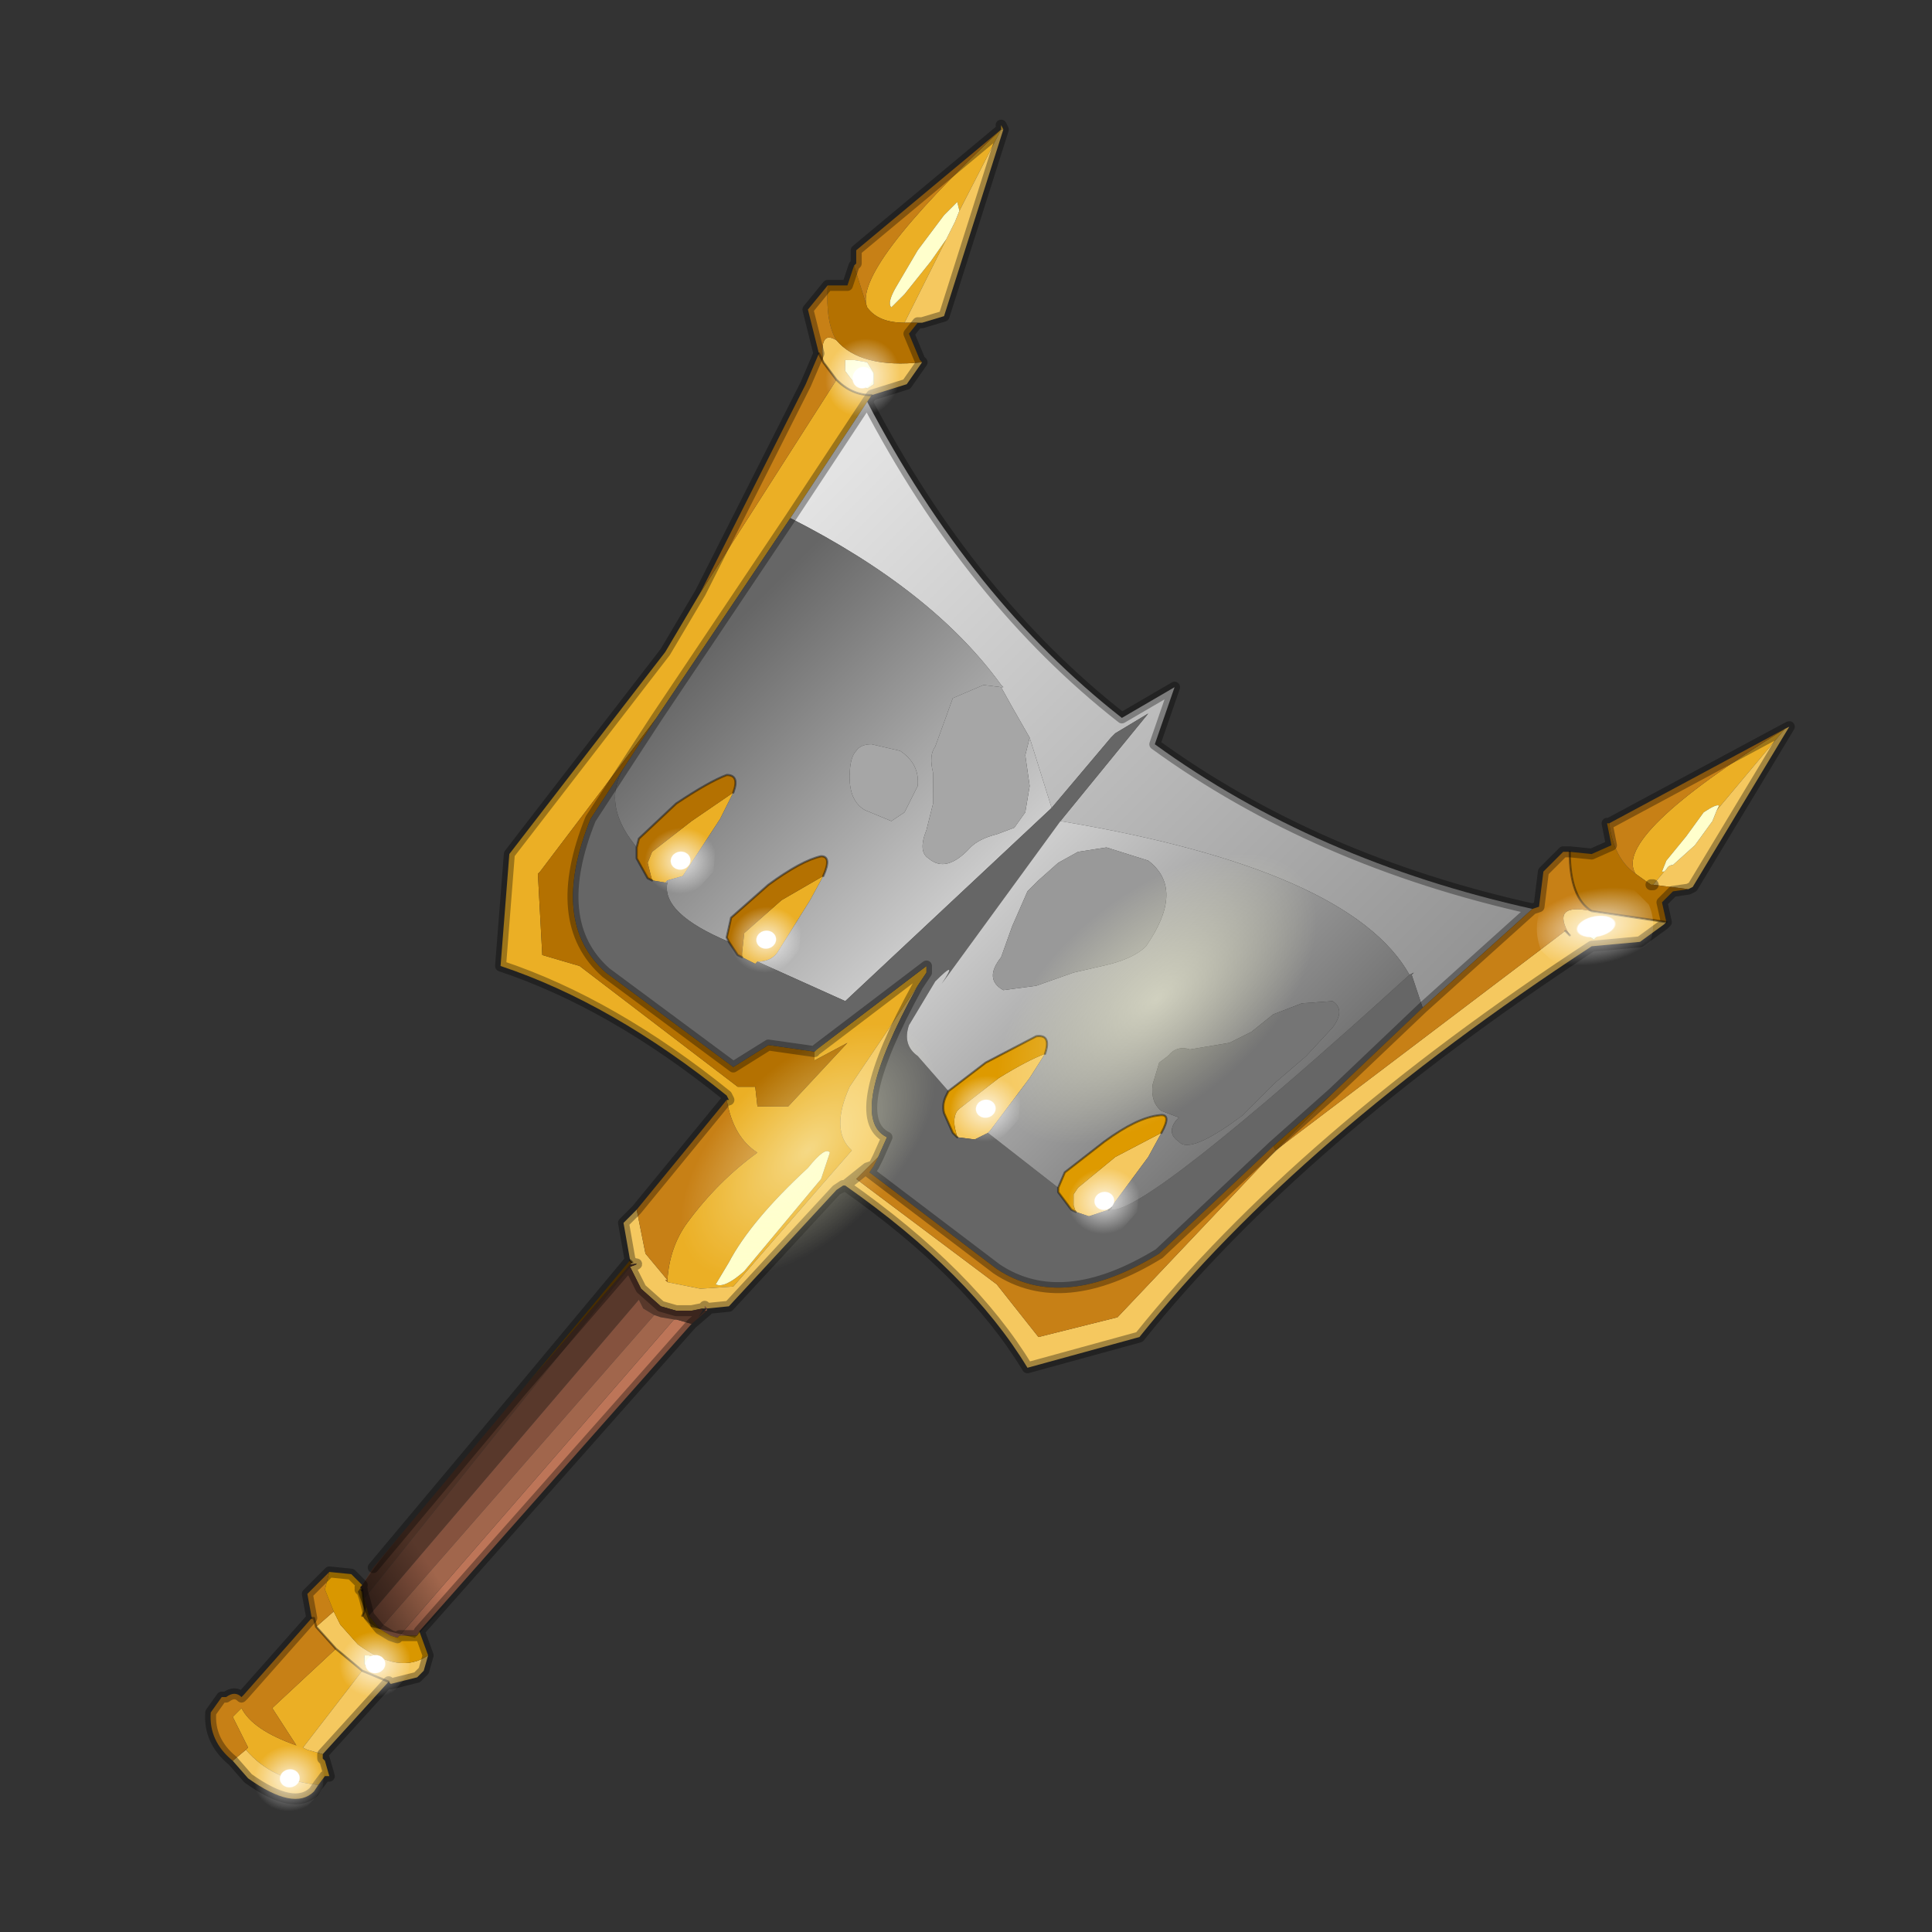 <?xml version="1.0" encoding="UTF-8" standalone="no"?>
<svg xmlns:xlink="http://www.w3.org/1999/xlink" height="440.0px" width="440.0px" xmlns="http://www.w3.org/2000/svg">
  <rect width="100%" height="100%" fill="#333333" stroke="none"/>
  <g transform="matrix(10.0, 0.0, 0.0, 10.0, 0.0, 0.0)">
    <use height="44.0" transform="matrix(1.0, 0.0, 0.0, 1.0, 0.0, 0.0)" width="44.0" xlink:href="#shape0"/>
  </g>
  <defs>
    <g id="shape0" transform="matrix(1.0, 0.0, 0.0, 1.0, 0.0, 0.0)">
      <path d="M44.0 44.0 L0.0 44.0 0.0 0.0 44.0 0.0 44.0 44.0" fill="#33cc33" fill-opacity="0.0" fill-rule="evenodd" stroke="none"/>
      <path d="M22.8 2.95 L22.8 2.85 22.85 2.95 22.8 2.95 21.85 4.8 21.8 4.6 21.5 4.9 20.9 5.7 20.4 6.55 Q20.2 6.9 20.3 7.0 L20.6 6.7 21.2 5.95 21.55 5.45 20.6 7.35 Q20.0 7.35 19.75 7.0 19.4 6.15 22.8 2.95 M19.85 9.0 L19.75 9.15 18.0 11.8 14.95 16.35 12.3 19.85 12.25 19.9 12.35 21.75 13.2 22.0 16.8 24.75 17.2 24.75 17.25 25.2 17.95 25.2 19.3 23.75 18.55 24.15 18.55 23.95 18.6 23.9 21.1 22.0 21.1 22.15 20.9 22.45 19.35 24.75 Q18.9 25.75 19.4 26.2 L16.7 29.3 15.95 29.35 15.2 29.2 15.2 29.15 Q15.25 28.4 15.65 27.85 16.35 26.9 17.25 26.25 16.7 25.9 16.55 25.05 L16.6 25.05 16.55 24.95 Q13.95 22.85 11.4 22.0 L11.6 19.45 15.15 14.85 15.95 13.5 19.05 8.65 Q19.4 9.0 19.85 9.0 M7.4 40.1 L7.5 40.45 7.4 40.45 7.25 40.65 Q6.2 40.55 5.6 39.85 L5.65 39.8 5.3 39.1 5.5 38.9 Q5.75 39.4 6.75 39.75 L6.2 38.9 7.65 37.55 8.25 38.05 6.9 39.8 7.0 39.85 7.35 39.95 7.35 40.05 7.4 40.1 M16.7 18.05 L16.4 18.65 15.55 19.95 15.2 20.05 15.15 20.1 14.85 20.05 14.8 19.85 14.75 19.65 14.85 19.4 15.75 18.7 16.7 18.05 M18.75 19.95 L18.45 20.5 17.7 21.7 Q17.55 21.9 17.25 21.9 L17.2 21.95 16.9 21.8 16.9 21.7 16.95 21.25 17.8 20.5 18.75 19.95 M37.9 19.85 L37.65 20.15 37.6 20.15 37.25 19.9 Q36.7 19.05 40.65 16.6 L39.1 18.45 39.15 18.35 Q39.1 18.3 38.8 18.5 L38.4 19.05 37.95 19.6 37.85 19.85 37.9 19.85 M18.9 26.25 Q18.8 26.1 18.4 26.6 17.1 27.8 16.6 28.75 L16.3 29.25 Q16.5 29.35 16.95 28.95 L18.7 26.85 18.9 26.25" fill="#ebaf25" fill-rule="evenodd" stroke="none"/>
      <path d="M22.85 2.95 L21.5 7.2 21.0 7.35 20.9 7.35 20.6 7.35 21.55 5.45 21.75 5.05 21.85 4.8 22.8 2.95 22.85 2.95 M21.0 8.25 L20.65 8.75 19.85 9.0 Q19.4 9.0 19.05 8.65 L18.75 8.25 Q18.65 7.5 19.05 7.75 19.6 8.4 21.0 8.25 M40.65 16.6 L40.75 16.55 38.55 20.2 38.45 20.25 37.65 20.15 37.9 19.85 37.95 19.8 Q38.0 19.7 38.1 19.7 L38.6 19.25 39.0 18.7 39.1 18.45 40.65 16.6 M37.95 21.0 L37.9 21.05 37.35 21.45 36.25 21.55 Q29.6 25.9 25.95 30.45 L23.4 31.15 Q22.1 29.0 19.25 27.0 L19.75 26.6 19.25 27.0 19.2 27.0 19.05 27.1 16.6 29.75 16.1 29.8 16.05 29.75 16.05 29.8 16.0 29.8 15.75 29.85 15.4 29.85 15.05 29.75 14.6 29.35 14.35 28.85 Q14.65 28.75 14.35 28.8 L14.4 28.75 14.35 28.7 14.2 27.85 14.5 27.55 14.7 28.55 15.2 29.15 15.15 29.15 15.2 29.2 15.95 29.35 16.7 29.3 19.4 26.2 Q18.9 25.75 19.35 24.75 L20.9 22.45 Q19.25 25.45 20.2 25.9 L20.0 26.35 19.75 26.6 19.5 26.85 22.7 29.25 23.65 30.45 25.45 30.0 29.05 26.2 35.65 21.2 35.75 21.3 Q35.3 20.55 36.25 20.75 L37.95 21.0 M9.75 37.7 L9.65 38.05 9.5 38.2 8.9 38.35 8.85 38.3 7.35 39.95 7.0 39.85 6.9 39.8 8.25 38.05 7.65 37.55 7.2 37.05 7.6 36.7 7.75 37.0 8.15 37.45 Q9.1 38.15 9.75 37.7 M7.25 40.65 L7.15 40.8 Q6.7 41.25 5.65 40.5 L5.3 40.1 5.6 39.85 Q6.2 40.55 7.25 40.65 M23.8 24.0 L23.45 24.55 22.55 25.75 22.5 25.8 22.2 25.95 21.8 25.9 21.75 25.7 Q21.7 25.45 21.8 25.3 L21.85 25.25 22.75 24.55 Q23.4 24.15 23.8 24.0 M26.45 25.8 L26.15 26.35 25.3 27.5 25.25 27.55 24.8 27.7 24.5 27.6 24.45 27.45 24.45 27.2 24.55 27.05 25.4 26.35 26.45 25.8 M36.2 21.0 L36.05 21.05 36.05 21.25 36.15 21.3 36.3 21.4 36.4 21.3 36.45 21.15 36.4 21.1 36.2 21.0 M19.75 8.85 L19.9 8.75 19.9 8.5 19.75 8.25 19.45 8.2 19.25 8.2 19.25 8.45 19.4 8.65 19.75 8.85 M16.1 29.8 L16.05 29.8 16.1 29.8 M8.4 37.7 L8.3 37.7 8.3 37.9 8.4 38.0 8.55 38.1 8.7 38.05 8.7 37.95 8.55 37.75 8.4 37.7 M8.85 38.3 L8.25 38.05 8.85 38.3" fill="#f5c85f" fill-rule="evenodd" stroke="none"/>
      <path d="M21.85 4.8 L21.75 5.05 21.55 5.45 21.2 5.95 20.6 6.7 20.3 7.0 Q20.2 6.9 20.4 6.55 L20.9 5.7 21.5 4.9 21.8 4.6 21.85 4.8 M36.2 21.0 L36.4 21.1 36.45 21.15 36.4 21.3 36.3 21.4 36.15 21.3 36.05 21.25 36.05 21.05 36.2 21.0 M39.1 18.45 L39.0 18.7 38.6 19.25 38.1 19.7 Q38.0 19.7 37.95 19.8 L37.9 19.85 37.85 19.85 37.95 19.6 38.4 19.05 38.8 18.5 Q39.1 18.3 39.15 18.35 L39.1 18.45 M19.75 8.85 L19.4 8.65 19.25 8.45 19.25 8.2 19.45 8.2 19.75 8.25 19.9 8.5 19.9 8.75 19.75 8.85 M18.9 26.25 L18.7 26.85 16.95 28.95 Q16.5 29.35 16.3 29.25 L16.6 28.75 Q17.1 27.8 18.4 26.6 18.8 26.1 18.9 26.25 M8.4 37.7 L8.55 37.75 8.7 37.95 8.7 38.05 8.55 38.1 8.4 38.0 8.3 37.9 8.3 37.7 8.4 37.7" fill="#ffffcc" fill-rule="evenodd" stroke="none"/>
      <path d="M20.9 7.35 L20.7 7.6 20.95 8.2 21.0 8.25 Q19.6 8.4 19.05 7.75 18.8 7.35 18.85 6.5 L19.3 6.5 19.45 6.05 19.75 7.0 Q20.0 7.35 20.6 7.35 L20.9 7.35 M35.75 19.4 L36.25 19.45 36.7 19.25 36.6 18.75 36.65 18.75 Q36.75 19.55 37.25 19.9 L37.6 20.15 37.65 20.15 38.45 20.25 38.1 20.3 37.85 20.55 37.95 21.0 36.25 20.75 Q35.75 20.45 35.75 19.4 M14.95 16.35 L14.2 17.5 13.45 18.65 Q12.5 21.0 13.8 22.15 L16.7 24.3 17.5 23.8 18.55 23.95 18.55 24.15 19.3 23.75 17.95 25.2 17.25 25.2 17.2 24.75 16.8 24.75 13.2 22.0 12.35 21.75 12.25 19.9 12.3 19.85 14.95 16.35 M14.5 19.3 L14.55 19.1 15.4 18.3 Q16.15 17.8 16.55 17.65 16.85 17.65 16.7 18.05 L15.75 18.7 14.85 19.4 14.75 19.65 14.8 19.85 14.85 20.05 14.75 20.0 14.5 19.55 14.5 19.3 M16.6 21.45 L16.55 21.35 16.65 20.9 17.5 20.15 Q18.25 19.6 18.7 19.5 18.95 19.5 18.75 19.95 L17.8 20.5 16.95 21.25 16.9 21.7 16.9 21.8 16.8 21.75 16.6 21.45 M29.05 26.2 L29.0 26.1 30.35 24.9 29.05 26.2" fill="#b47101" fill-rule="evenodd" stroke="none"/>
      <path d="M19.75 9.15 Q22.1 13.65 25.55 16.35 L26.75 15.65 26.3 16.95 Q29.95 19.6 34.9 20.7 L32.4 22.95 32.15 22.2 32.2 22.15 32.1 22.2 Q30.75 19.8 24.15 18.7 L26.15 16.25 25.4 16.7 25.3 16.8 23.95 18.4 23.45 16.8 23.05 16.1 22.8 15.65 22.85 15.65 22.8 15.6 Q21.25 13.45 18.0 11.8 L19.75 9.15" fill="url(#gradient0)" fill-rule="evenodd" stroke="none"/>
      <path d="M22.8 15.65 L22.4 15.6 21.7 15.9 21.3 17.0 Q21.15 17.2 21.25 17.6 L21.25 18.3 21.1 18.9 Q20.9 19.4 21.15 19.55 21.55 19.9 22.1 19.3 22.3 19.1 22.7 19.0 L23.1 18.85 23.35 18.5 23.45 17.9 23.35 17.2 23.45 16.8 23.95 18.4 19.25 22.8 17.25 21.9 Q17.55 21.9 17.7 21.7 L18.45 20.5 18.75 19.95 Q18.95 19.5 18.7 19.5 18.25 19.6 17.5 20.15 L16.65 20.9 16.55 21.35 16.6 21.45 Q15.05 20.8 15.2 20.1 L15.2 20.05 15.55 19.95 16.4 18.65 16.7 18.05 Q16.85 17.65 16.55 17.65 16.15 17.8 15.4 18.3 L14.55 19.1 14.5 19.3 14.35 19.1 Q13.75 18.25 14.2 17.5 L14.95 16.35 18.0 11.8 Q21.25 13.45 22.8 15.6 L22.85 15.65 22.8 15.65 M20.9 17.9 Q20.95 17.4 20.5 17.1 L19.85 16.95 Q19.6 16.95 19.5 17.1 19.35 17.25 19.35 17.7 19.35 18.25 19.7 18.45 L20.3 18.7 20.6 18.5 20.9 17.9" fill="url(#gradient1)" fill-rule="evenodd" stroke="none"/>
      <path d="M20.9 17.9 L20.6 18.5 20.3 18.7 19.7 18.45 Q19.35 18.25 19.35 17.7 19.35 17.25 19.5 17.1 19.6 16.95 19.85 16.95 L20.5 17.1 Q20.95 17.4 20.9 17.9 M23.45 16.8 L23.35 17.2 23.45 17.9 23.35 18.5 23.1 18.85 22.7 19.0 Q22.3 19.1 22.1 19.3 21.55 19.9 21.15 19.55 20.9 19.4 21.1 18.9 L21.25 18.3 21.25 17.6 Q21.15 17.2 21.3 17.0 L21.7 15.9 22.4 15.6 22.8 15.65 23.05 16.1 23.45 16.8" fill="#a6a6a6" fill-rule="evenodd" stroke="none"/>
      <path d="M14.2 17.5 Q13.75 18.25 14.35 19.1 L14.5 19.3 14.5 19.55 14.75 20.0 14.85 20.05 15.15 20.1 15.2 20.1 Q15.05 20.8 16.6 21.45 L16.8 21.75 16.9 21.8 17.2 21.95 17.25 21.9 19.25 22.8 23.95 18.4 25.3 16.8 25.4 16.7 26.15 16.25 24.15 18.7 21.45 22.4 Q21.85 21.8 21.3 22.35 L20.7 23.35 Q20.55 23.8 20.9 24.05 L21.6 24.85 21.55 24.95 Q21.45 25.15 21.5 25.35 L21.7 25.8 21.8 25.9 22.2 25.95 22.5 25.8 24.1 27.05 24.1 27.15 24.4 27.55 24.5 27.6 24.8 27.7 25.25 27.55 25.3 27.55 Q26.1 27.65 32.1 22.2 L32.2 22.15 32.15 22.2 32.4 22.95 30.35 24.9 29.0 26.1 26.4 28.55 Q24.2 29.9 22.7 28.9 L19.8 26.7 19.9 26.55 20.0 26.35 20.2 25.9 Q19.25 25.45 20.9 22.45 L21.1 22.15 21.1 22.0 18.6 23.9 18.55 23.95 17.5 23.8 16.7 24.3 13.8 22.15 Q12.5 21.0 13.45 18.65 L14.2 17.5" fill="#666666" fill-rule="evenodd" stroke="none"/>
      <path d="M24.95 20.05 L24.85 20.05 24.8 20.05 24.95 20.05 M25.2 19.3 L24.55 19.4 24.1 19.65 23.65 20.05 23.4 20.3 23.05 21.1 22.8 21.8 Q22.4 22.3 22.85 22.55 L23.6 22.45 24.45 22.15 25.1 22.0 Q25.8 21.85 26.1 21.55 27.0 20.25 26.15 19.6 L25.2 19.3 M21.6 24.85 L20.9 24.05 Q20.55 23.8 20.7 23.35 L21.3 22.35 Q21.85 21.8 21.45 22.4 L24.15 18.7 Q30.75 19.8 32.1 22.2 26.1 27.65 25.3 27.55 L25.3 27.5 26.15 26.35 26.45 25.8 Q26.7 25.35 26.4 25.4 25.9 25.45 25.15 26.0 L24.25 26.7 24.1 27.05 22.5 25.8 22.55 25.75 23.45 24.55 23.8 24.0 Q23.95 23.55 23.6 23.6 L22.45 24.2 21.6 24.85 M26.4 24.2 L26.25 24.7 Q26.2 25.1 26.45 25.3 L26.85 25.45 26.8 25.5 Q26.55 25.8 26.85 26.0 27.1 26.3 28.3 25.4 L29.05 24.65 29.75 24.05 30.35 23.4 Q30.65 23.0 30.35 22.8 L29.65 22.85 29.0 23.1 28.5 23.5 28.0 23.75 27.1 23.9 Q26.8 23.8 26.6 24.05 L26.4 24.2" fill="url(#gradient2)" fill-rule="evenodd" stroke="none"/>
      <path d="M15.2 20.05 L15.2 20.1 15.15 20.1 15.2 20.05 M25.2 19.3 L26.15 19.6 Q27.0 20.25 26.1 21.55 25.8 21.85 25.1 22.0 L24.45 22.15 23.6 22.45 22.85 22.55 Q22.4 22.3 22.8 21.8 L23.05 21.1 23.4 20.3 23.65 20.05 24.1 19.65 24.55 19.4 25.2 19.3 M24.95 20.05 L24.8 20.05 24.85 20.05 24.95 20.05 M25.3 27.5 L25.3 27.55 25.25 27.55 25.3 27.5" fill="#999999" fill-rule="evenodd" stroke="none"/>
      <path d="M21.6 24.85 L22.45 24.2 23.6 23.6 Q23.95 23.55 23.8 24.0 23.4 24.15 22.75 24.55 L21.85 25.25 21.8 25.3 Q21.7 25.45 21.75 25.7 L21.8 25.9 21.7 25.8 21.5 25.35 Q21.45 25.15 21.55 24.95 L21.6 24.85 M24.1 27.05 L24.25 26.7 25.15 26.0 Q25.9 25.45 26.4 25.4 26.7 25.35 26.45 25.8 L25.4 26.35 24.55 27.05 24.45 27.2 24.45 27.45 24.5 27.6 24.4 27.55 24.1 27.15 24.1 27.05" fill="#de9a00" fill-rule="evenodd" stroke="none"/>
      <path d="M26.4 24.2 L26.6 24.05 Q26.8 23.8 27.1 23.9 L28.0 23.75 28.5 23.5 29.0 23.1 29.65 22.85 30.35 22.8 Q30.65 23.0 30.35 23.4 L29.75 24.05 29.05 24.65 28.3 25.4 Q27.1 26.3 26.85 26.0 26.55 25.8 26.8 25.5 L26.85 25.45 26.45 25.3 Q26.2 25.1 26.25 24.7 L26.4 24.2" fill="#757575" fill-rule="evenodd" stroke="none"/>
      <path d="M34.9 20.7 L35.05 20.65 35.15 19.85 35.6 19.4 35.75 19.4 Q35.75 20.45 36.25 20.75 35.3 20.55 35.75 21.3 L35.65 21.2 29.05 26.2 25.45 30.0 23.65 30.45 22.7 29.25 19.5 26.85 19.75 26.6 19.9 26.55 19.75 26.6 20.0 26.35 19.9 26.55 19.8 26.7 22.7 28.9 Q24.2 29.9 26.4 28.55 L29.0 26.1 29.05 26.2 30.35 24.9 32.4 22.95 34.9 20.7 M36.65 18.75 L40.65 16.6 Q36.7 19.05 37.25 19.9 36.75 19.55 36.65 18.75 M5.3 40.1 Q4.75 39.65 4.8 39.0 L5.05 38.65 5.15 38.65 Q5.35 38.5 5.5 38.65 L5.55 38.6 7.1 36.85 7.0 36.3 7.5 35.8 7.4 36.2 7.6 36.7 7.2 37.05 7.65 37.55 6.2 38.9 6.75 39.75 Q5.75 39.4 5.5 38.9 L5.3 39.1 5.65 39.8 5.6 39.85 5.3 40.1 M14.5 27.55 L16.55 25.05 Q16.7 25.9 17.25 26.25 16.35 26.9 15.65 27.85 15.25 28.4 15.2 29.15 L15.2 29.2 15.15 29.15 15.2 29.15 14.7 28.55 14.5 27.55 M15.95 13.5 L18.35 8.75 18.65 8.05 18.4 7.05 18.85 6.5 Q18.8 7.35 19.05 7.75 18.65 7.5 18.75 8.25 L18.65 8.05 18.75 8.25 19.05 8.65 15.95 13.5 M19.45 6.05 L19.5 6.0 19.5 5.7 22.8 2.95 Q19.4 6.15 19.75 7.0 L19.45 6.05 M7.1 36.85 L7.15 36.85 7.2 37.05 7.15 36.85 7.1 36.85" fill="#c78016" fill-rule="evenodd" stroke="none"/>
      <path d="M16.1 29.8 L16.1 29.85 16.05 29.85 16.1 29.8 16.05 29.8 16.05 29.75 16.1 29.8 M15.75 30.15 L9.55 37.15 9.5 37.25 9.1 37.25 15.35 30.05 15.4 30.05 15.75 30.15" fill="#bd7558" fill-rule="evenodd" stroke="none"/>
      <path d="M16.1 29.85 L15.75 30.15 15.4 30.05 15.35 30.05 15.05 30.0 14.9 29.95 14.65 29.8 14.55 29.6 8.4 36.8 8.35 36.6 8.3 36.4 14.35 28.85 14.6 29.35 15.05 29.75 15.4 29.85 15.75 29.85 16.0 29.8 16.0 29.85 15.9 30.0 16.05 29.85 16.1 29.85" fill="#58382b" fill-rule="evenodd" stroke="none"/>
      <path d="M8.4 36.8 L14.55 29.6 14.65 29.8 14.9 29.95 8.65 37.1 8.4 36.8" fill="#85523e" fill-rule="evenodd" stroke="none"/>
      <path d="M14.9 29.95 L15.05 30.0 15.35 30.05 9.1 37.25 9.05 37.3 8.9 37.25 8.65 37.1 14.9 29.95" fill="#a1664c" fill-rule="evenodd" stroke="none"/>
      <path d="M11.85 31.7 L14.35 28.7 14.4 28.75 14.35 28.8 11.85 31.7 M8.3 36.4 L8.35 36.6 8.3 36.7 8.25 36.25 8.3 36.4" fill="#6b4301" fill-rule="evenodd" stroke="none"/>
      <path d="M8.25 36.1 L8.5 35.7 11.85 31.7 14.35 28.8 Q14.65 28.75 14.35 28.85 L8.3 36.4 8.25 36.25 8.2 36.2 8.25 36.2 8.2 36.15 8.25 36.1 M8.25 36.2 L8.25 36.25 8.25 36.2" fill="#4d3125" fill-rule="evenodd" stroke="none"/>
      <path d="M9.55 37.15 L9.75 37.7 Q9.1 38.15 8.15 37.45 L7.75 37.0 7.6 36.7 7.4 36.2 7.5 35.8 8.0 35.85 8.25 36.1 8.2 36.15 8.25 36.2 8.2 36.2 8.25 36.25 8.3 36.7 8.25 36.8 8.4 36.95 8.9 37.25 9.05 37.3 9.1 37.25 9.5 37.25 9.55 37.15" fill="#d99700" fill-rule="evenodd" stroke="none"/>
      <path d="M8.35 36.6 L8.4 36.8 8.65 37.1 8.9 37.25 8.4 36.95 8.25 36.8 8.3 36.7 8.35 36.6" fill="#996600" fill-rule="evenodd" stroke="none"/>
      <path d="M22.8 2.85 L22.85 2.95 21.5 7.2 21.0 7.35 20.9 7.35 20.7 7.6 20.95 8.2 21.0 8.25 20.65 8.75 19.85 9.0 19.75 9.15 Q22.1 13.65 25.55 16.35 L26.75 15.65 26.3 16.95 Q29.95 19.6 34.9 20.7 L35.05 20.65 35.15 19.85 35.6 19.4 35.75 19.4 36.25 19.45 36.7 19.25 36.6 18.75 36.65 18.75 40.65 16.6 40.75 16.55 38.55 20.2 38.45 20.25 38.1 20.3 37.85 20.55 37.95 21.0 37.9 21.05 37.35 21.45 36.25 21.55 Q29.6 25.9 25.95 30.45 L23.4 31.15 Q22.1 29.0 19.25 27.0 L19.05 27.1 16.6 29.75 16.1 29.8 16.1 29.85 15.75 30.15 9.55 37.15 9.75 37.7 9.65 38.05 9.5 38.2 8.9 38.35 8.85 38.3 7.35 39.95 7.4 40.1 7.5 40.45 7.4 40.45 7.25 40.65 7.15 40.8 Q6.7 41.25 5.65 40.5 L5.3 40.1 Q4.75 39.65 4.8 39.0 L5.05 38.65 5.15 38.65 Q5.35 38.5 5.5 38.65 L5.55 38.6 7.1 36.85 7.0 36.3 7.5 35.8 8.0 35.85 8.25 36.1 M8.5 35.7 L11.85 31.7 14.35 28.7 14.2 27.85 14.5 27.55 16.55 25.05 16.6 25.05 16.55 24.95 Q13.95 22.85 11.4 22.0 L11.6 19.45 15.15 14.85 15.95 13.5 18.35 8.75 18.65 8.05 18.4 7.05 18.85 6.5 19.3 6.5 19.45 6.05 19.5 6.0 19.5 5.7 22.8 2.95 M18.0 11.8 L14.95 16.35 14.2 17.5 M20.9 22.45 L21.1 22.15 21.1 22.0 18.6 23.9 M19.75 26.6 L19.25 27.0 19.2 27.0 19.05 27.1 M32.4 22.95 L34.9 20.7 M37.6 20.15 L37.65 20.15 M30.35 24.9 L32.4 22.95 M18.55 23.95 L17.5 23.8 16.7 24.3 13.8 22.15 Q12.5 21.0 13.45 18.65 L14.2 17.5 M18.0 11.8 L19.75 9.15 M19.9 26.55 L19.75 26.6 M20.0 26.35 L20.2 25.9 Q19.25 25.45 20.9 22.45 M29.0 26.1 L26.4 28.55 Q24.2 29.9 22.7 28.9 L19.8 26.7 19.9 26.55 20.0 26.35 M16.0 29.85 L16.05 29.85 16.1 29.8 16.05 29.8 16.0 29.8 16.0 29.85 15.9 30.0 16.05 29.85 16.1 29.85 M16.0 29.8 L16.05 29.8 16.05 29.75 16.1 29.8 16.05 29.8 16.1 29.8 M16.0 29.8 L15.75 29.85 15.4 29.85 15.05 29.75 14.6 29.35 14.35 28.85 M8.3 36.4 L8.35 36.6 8.4 36.8 8.65 37.1 M11.85 31.7 L14.35 28.8 14.4 28.75 M9.55 37.15 L9.5 37.25 9.1 37.25 9.05 37.3 8.9 37.25 8.65 37.1 M8.25 36.25 L8.2 36.2 8.25 36.2 8.2 36.15 M14.35 28.8 Q14.65 28.75 14.35 28.85 M8.3 36.4 L8.25 36.25 M7.35 39.95 L7.35 40.05 7.4 40.1 M29.0 26.1 L30.35 24.9" fill="none" stroke="#000000" stroke-linecap="round" stroke-linejoin="round" stroke-opacity="0.333" stroke-width="0.25"/>
      <path d="M14.5 19.3 L14.55 19.1 15.4 18.3 Q16.15 17.8 16.55 17.65 16.85 17.65 16.7 18.05 M16.6 21.45 L16.55 21.35 16.65 20.9 17.5 20.15 Q18.25 19.6 18.7 19.5 18.95 19.5 18.75 19.95 M21.6 24.85 L22.45 24.2 23.6 23.6 Q23.95 23.55 23.8 24.0 M24.1 27.05 L24.25 26.7 25.15 26.0 Q25.9 25.45 26.4 25.4 26.7 25.35 26.45 25.8 M21.8 25.9 L21.7 25.8 21.5 25.35 Q21.45 25.15 21.55 24.95 L21.6 24.85 M35.75 21.3 L35.65 21.2 M36.25 20.75 Q35.75 20.45 35.75 19.4 M37.95 21.0 L36.25 20.75 M18.75 8.25 L19.05 8.65 Q19.4 9.0 19.85 9.0 M18.65 8.05 L18.75 8.25 M14.5 19.3 L14.5 19.55 14.75 20.0 14.85 20.05 M16.9 21.8 L16.8 21.75 16.6 21.45 M14.4 28.75 L14.35 28.7 M8.25 36.8 L8.3 36.7 8.25 36.25 8.25 36.2 M7.2 37.05 L7.15 36.85 7.1 36.85 M7.2 37.05 L7.65 37.55 8.25 38.05 8.85 38.3 M24.5 27.6 L24.4 27.55 24.1 27.15 24.1 27.05 M25.3 27.5 L25.25 27.55" fill="none" stroke="#000000" stroke-linecap="round" stroke-linejoin="round" stroke-opacity="0.4" stroke-width="0.05"/>
      <path d="M9.45 37.3 L8.45 37.05 8.15 36.25 Q8.9 35.1 10.0 34.05 L11.25 34.9 10.35 36.35 11.0 35.65 9.45 37.3" fill="url(#gradient3)" fill-rule="evenodd" stroke="none"/>
      <path d="M35.85 19.95 L36.85 19.9 37.55 20.6 Q37.75 21.05 37.55 21.55 L36.8 22.25 35.8 22.3 35.1 21.65 Q34.9 21.15 35.1 20.65 35.3 20.2 35.85 19.95" fill="url(#gradient4)" fill-rule="evenodd" stroke="none"/>
      <path d="M19.2 7.55 L20.15 7.5 20.8 8.1 Q20.95 8.55 20.75 9.0 L20.1 9.65 19.15 9.65 Q18.7 9.5 18.55 9.05 18.35 8.6 18.55 8.15 L19.2 7.55" fill="url(#gradient5)" fill-rule="evenodd" stroke="none"/>
      <path d="M8.2 37.15 L8.85 37.1 Q9.2 37.25 9.35 37.55 L9.3 38.15 8.85 38.65 8.2 38.65 7.75 38.25 Q7.6 37.95 7.75 37.6 7.85 37.3 8.2 37.15" fill="url(#gradient6)" fill-rule="evenodd" stroke="none"/>
      <path d="M6.25 39.75 L6.9 39.7 7.4 40.15 7.35 40.75 6.9 41.25 6.25 41.25 5.8 40.85 Q5.65 40.55 5.8 40.2 5.9 39.9 6.25 39.75" fill="url(#gradient7)" fill-rule="evenodd" stroke="none"/>
      <path d="M19.6 25.4 Q20.15 23.0 22.5 20.55 24.75 18.05 27.6 17.0 30.35 15.85 31.9 16.75 33.55 17.7 33.1 20.1 32.5 22.5 30.2 25.05 27.9 27.45 25.15 28.6 L20.75 28.7 Q19.05 27.75 19.6 25.4" fill="url(#gradient8)" fill-rule="evenodd" stroke="none"/>
      <path d="M24.8 26.6 L25.45 26.55 25.95 27.0 25.9 27.6 25.45 28.1 24.8 28.1 24.35 27.7 Q24.2 27.4 24.35 27.05 24.45 26.75 24.8 26.6" fill="url(#gradient9)" fill-rule="evenodd" stroke="none"/>
      <path d="M22.1 24.5 L22.75 24.45 Q23.1 24.6 23.25 24.9 L23.2 25.5 22.75 26.0 22.1 26.0 21.65 25.6 Q21.5 25.3 21.65 24.95 21.75 24.65 22.1 24.5" fill="url(#gradient10)" fill-rule="evenodd" stroke="none"/>
      <path d="M17.1 20.65 L17.75 20.6 18.25 21.05 18.2 21.65 17.75 22.15 17.1 22.15 16.65 21.75 Q16.5 21.45 16.65 21.1 16.75 20.8 17.1 20.65" fill="url(#gradient11)" fill-rule="evenodd" stroke="none"/>
      <path d="M15.15 18.85 L15.8 18.8 16.3 19.25 16.25 19.85 15.8 20.35 15.15 20.35 14.7 19.95 Q14.55 19.65 14.7 19.3 14.8 19.0 15.15 18.85" fill="url(#gradient12)" fill-rule="evenodd" stroke="none"/>
      <path d="M12.95 28.35 Q13.35 26.4 15.3 24.35 17.15 22.35 19.4 21.5 L22.9 21.35 Q24.3 22.1 23.85 24.05 23.4 26.0 21.55 28.05 19.7 30.0 17.45 30.9 L13.85 31.0 Q12.5 30.25 12.95 28.35" fill="url(#gradient13)" fill-rule="evenodd" stroke="none"/>
    </g>
    <linearGradient gradientTransform="matrix(-0.013, -0.009, 0.002, -0.002, 28.5, 18.9)" gradientUnits="userSpaceOnUse" id="gradient0" spreadMethod="pad" x1="-819.2" x2="819.2">
      <stop offset="0.0" stop-color="#757575"/>
      <stop offset="0.988" stop-color="#e3e3e3"/>
    </linearGradient>
    <linearGradient gradientTransform="matrix(0.004, 0.003, -0.004, 0.004, 18.95, 17.7)" gradientUnits="userSpaceOnUse" id="gradient1" spreadMethod="pad" x1="-819.2" x2="819.2">
      <stop offset="0.0" stop-color="#666666"/>
      <stop offset="1.0" stop-color="#cccccc"/>
    </linearGradient>
    <linearGradient gradientTransform="matrix(-0.004, -0.004, 0.004, -0.004, 26.45, 23.2)" gradientUnits="userSpaceOnUse" id="gradient2" spreadMethod="pad" x1="-819.2" x2="819.2">
      <stop offset="0.0" stop-color="#666666"/>
      <stop offset="1.0" stop-color="#cccccc"/>
    </linearGradient>
    <linearGradient gradientTransform="matrix(7.0E-4, -0.001, -2.0E-4, -3.0E-4, 8.5, 35.4)" gradientUnits="userSpaceOnUse" id="gradient3" spreadMethod="pad" x1="-819.2" x2="819.2">
      <stop offset="0.0" stop-color="#000000" stop-opacity="0.502"/>
      <stop offset="1.0" stop-color="#000000" stop-opacity="0.0"/>
    </linearGradient>
    <radialGradient cx="0" cy="0" gradientTransform="matrix(-6.0E-4, -0.001, 0.002, -6.0E-4, 36.35, 21.1)" gradientUnits="userSpaceOnUse" id="gradient4" r="819.2" spreadMethod="pad">
      <stop offset="0.0" stop-color="#ffffff"/>
      <stop offset="0.243" stop-color="#ffffff"/>
      <stop offset="0.267" stop-color="#ffffff" stop-opacity="0.561"/>
      <stop offset="0.933" stop-color="#ffffff" stop-opacity="0.0"/>
    </radialGradient>
    <radialGradient cx="0" cy="0" gradientTransform="matrix(-5.0E-4, -0.001, 0.001, -6.0E-4, 19.65, 8.6)" gradientUnits="userSpaceOnUse" id="gradient5" r="819.2" spreadMethod="pad">
      <stop offset="0.0" stop-color="#ffffff"/>
      <stop offset="0.243" stop-color="#ffffff"/>
      <stop offset="0.267" stop-color="#ffffff" stop-opacity="0.561"/>
      <stop offset="0.933" stop-color="#ffffff" stop-opacity="0.0"/>
    </radialGradient>
    <radialGradient cx="0" cy="0" gradientTransform="matrix(-4.0E-4, -9.0E-4, 0.001, -4.0E-4, 8.55, 37.9)" gradientUnits="userSpaceOnUse" id="gradient6" r="819.2" spreadMethod="pad">
      <stop offset="0.0" stop-color="#ffffff"/>
      <stop offset="0.243" stop-color="#ffffff"/>
      <stop offset="0.267" stop-color="#ffffff" stop-opacity="0.561"/>
      <stop offset="0.933" stop-color="#ffffff" stop-opacity="0.0"/>
    </radialGradient>
    <radialGradient cx="0" cy="0" gradientTransform="matrix(-4.0E-4, -9.0E-4, 0.001, -4.0E-4, 6.6, 40.5)" gradientUnits="userSpaceOnUse" id="gradient7" r="819.2" spreadMethod="pad">
      <stop offset="0.0" stop-color="#ffffff"/>
      <stop offset="0.243" stop-color="#ffffff"/>
      <stop offset="0.267" stop-color="#ffffff" stop-opacity="0.561"/>
      <stop offset="0.933" stop-color="#ffffff" stop-opacity="0.0"/>
    </radialGradient>
    <radialGradient cx="0" cy="0" gradientTransform="matrix(-0.009, 0.009, -0.006, -0.004, 26.35, 22.75)" gradientUnits="userSpaceOnUse" id="gradient8" r="819.2" spreadMethod="pad">
      <stop offset="0.0" stop-color="#ffffde" stop-opacity="0.522"/>
      <stop offset="0.412" stop-color="#ffffcc" stop-opacity="0.0"/>
    </radialGradient>
    <radialGradient cx="0" cy="0" gradientTransform="matrix(-4.0E-4, -9.0E-4, 0.001, -4.0E-4, 25.15, 27.35)" gradientUnits="userSpaceOnUse" id="gradient9" r="819.2" spreadMethod="pad">
      <stop offset="0.0" stop-color="#ffffff"/>
      <stop offset="0.243" stop-color="#ffffff"/>
      <stop offset="0.267" stop-color="#ffffff" stop-opacity="0.561"/>
      <stop offset="0.933" stop-color="#ffffff" stop-opacity="0.0"/>
    </radialGradient>
    <radialGradient cx="0" cy="0" gradientTransform="matrix(-4.0E-4, -9.0E-4, 0.001, -4.0E-4, 22.45, 25.25)" gradientUnits="userSpaceOnUse" id="gradient10" r="819.2" spreadMethod="pad">
      <stop offset="0.0" stop-color="#ffffff"/>
      <stop offset="0.243" stop-color="#ffffff"/>
      <stop offset="0.267" stop-color="#ffffff" stop-opacity="0.561"/>
      <stop offset="0.933" stop-color="#ffffff" stop-opacity="0.0"/>
    </radialGradient>
    <radialGradient cx="0" cy="0" gradientTransform="matrix(-4.0E-4, -9.0E-4, 0.001, -4.0E-4, 17.45, 21.4)" gradientUnits="userSpaceOnUse" id="gradient11" r="819.2" spreadMethod="pad">
      <stop offset="0.0" stop-color="#ffffff"/>
      <stop offset="0.243" stop-color="#ffffff"/>
      <stop offset="0.267" stop-color="#ffffff" stop-opacity="0.561"/>
      <stop offset="0.933" stop-color="#ffffff" stop-opacity="0.0"/>
    </radialGradient>
    <radialGradient cx="0" cy="0" gradientTransform="matrix(-4.0E-4, -9.0E-4, 0.001, -4.0E-4, 15.5, 19.6)" gradientUnits="userSpaceOnUse" id="gradient12" r="819.2" spreadMethod="pad">
      <stop offset="0.0" stop-color="#ffffff"/>
      <stop offset="0.243" stop-color="#ffffff"/>
      <stop offset="0.267" stop-color="#ffffff" stop-opacity="0.561"/>
      <stop offset="0.933" stop-color="#ffffff" stop-opacity="0.0"/>
    </radialGradient>
    <radialGradient cx="0" cy="0" gradientTransform="matrix(-0.007, 0.008, -0.005, -0.003, 18.4, 26.2)" gradientUnits="userSpaceOnUse" id="gradient13" r="819.2" spreadMethod="pad">
      <stop offset="0.0" stop-color="#ffffde" stop-opacity="0.522"/>
      <stop offset="0.412" stop-color="#ffffcc" stop-opacity="0.0"/>
    </radialGradient>
  </defs>
</svg>
